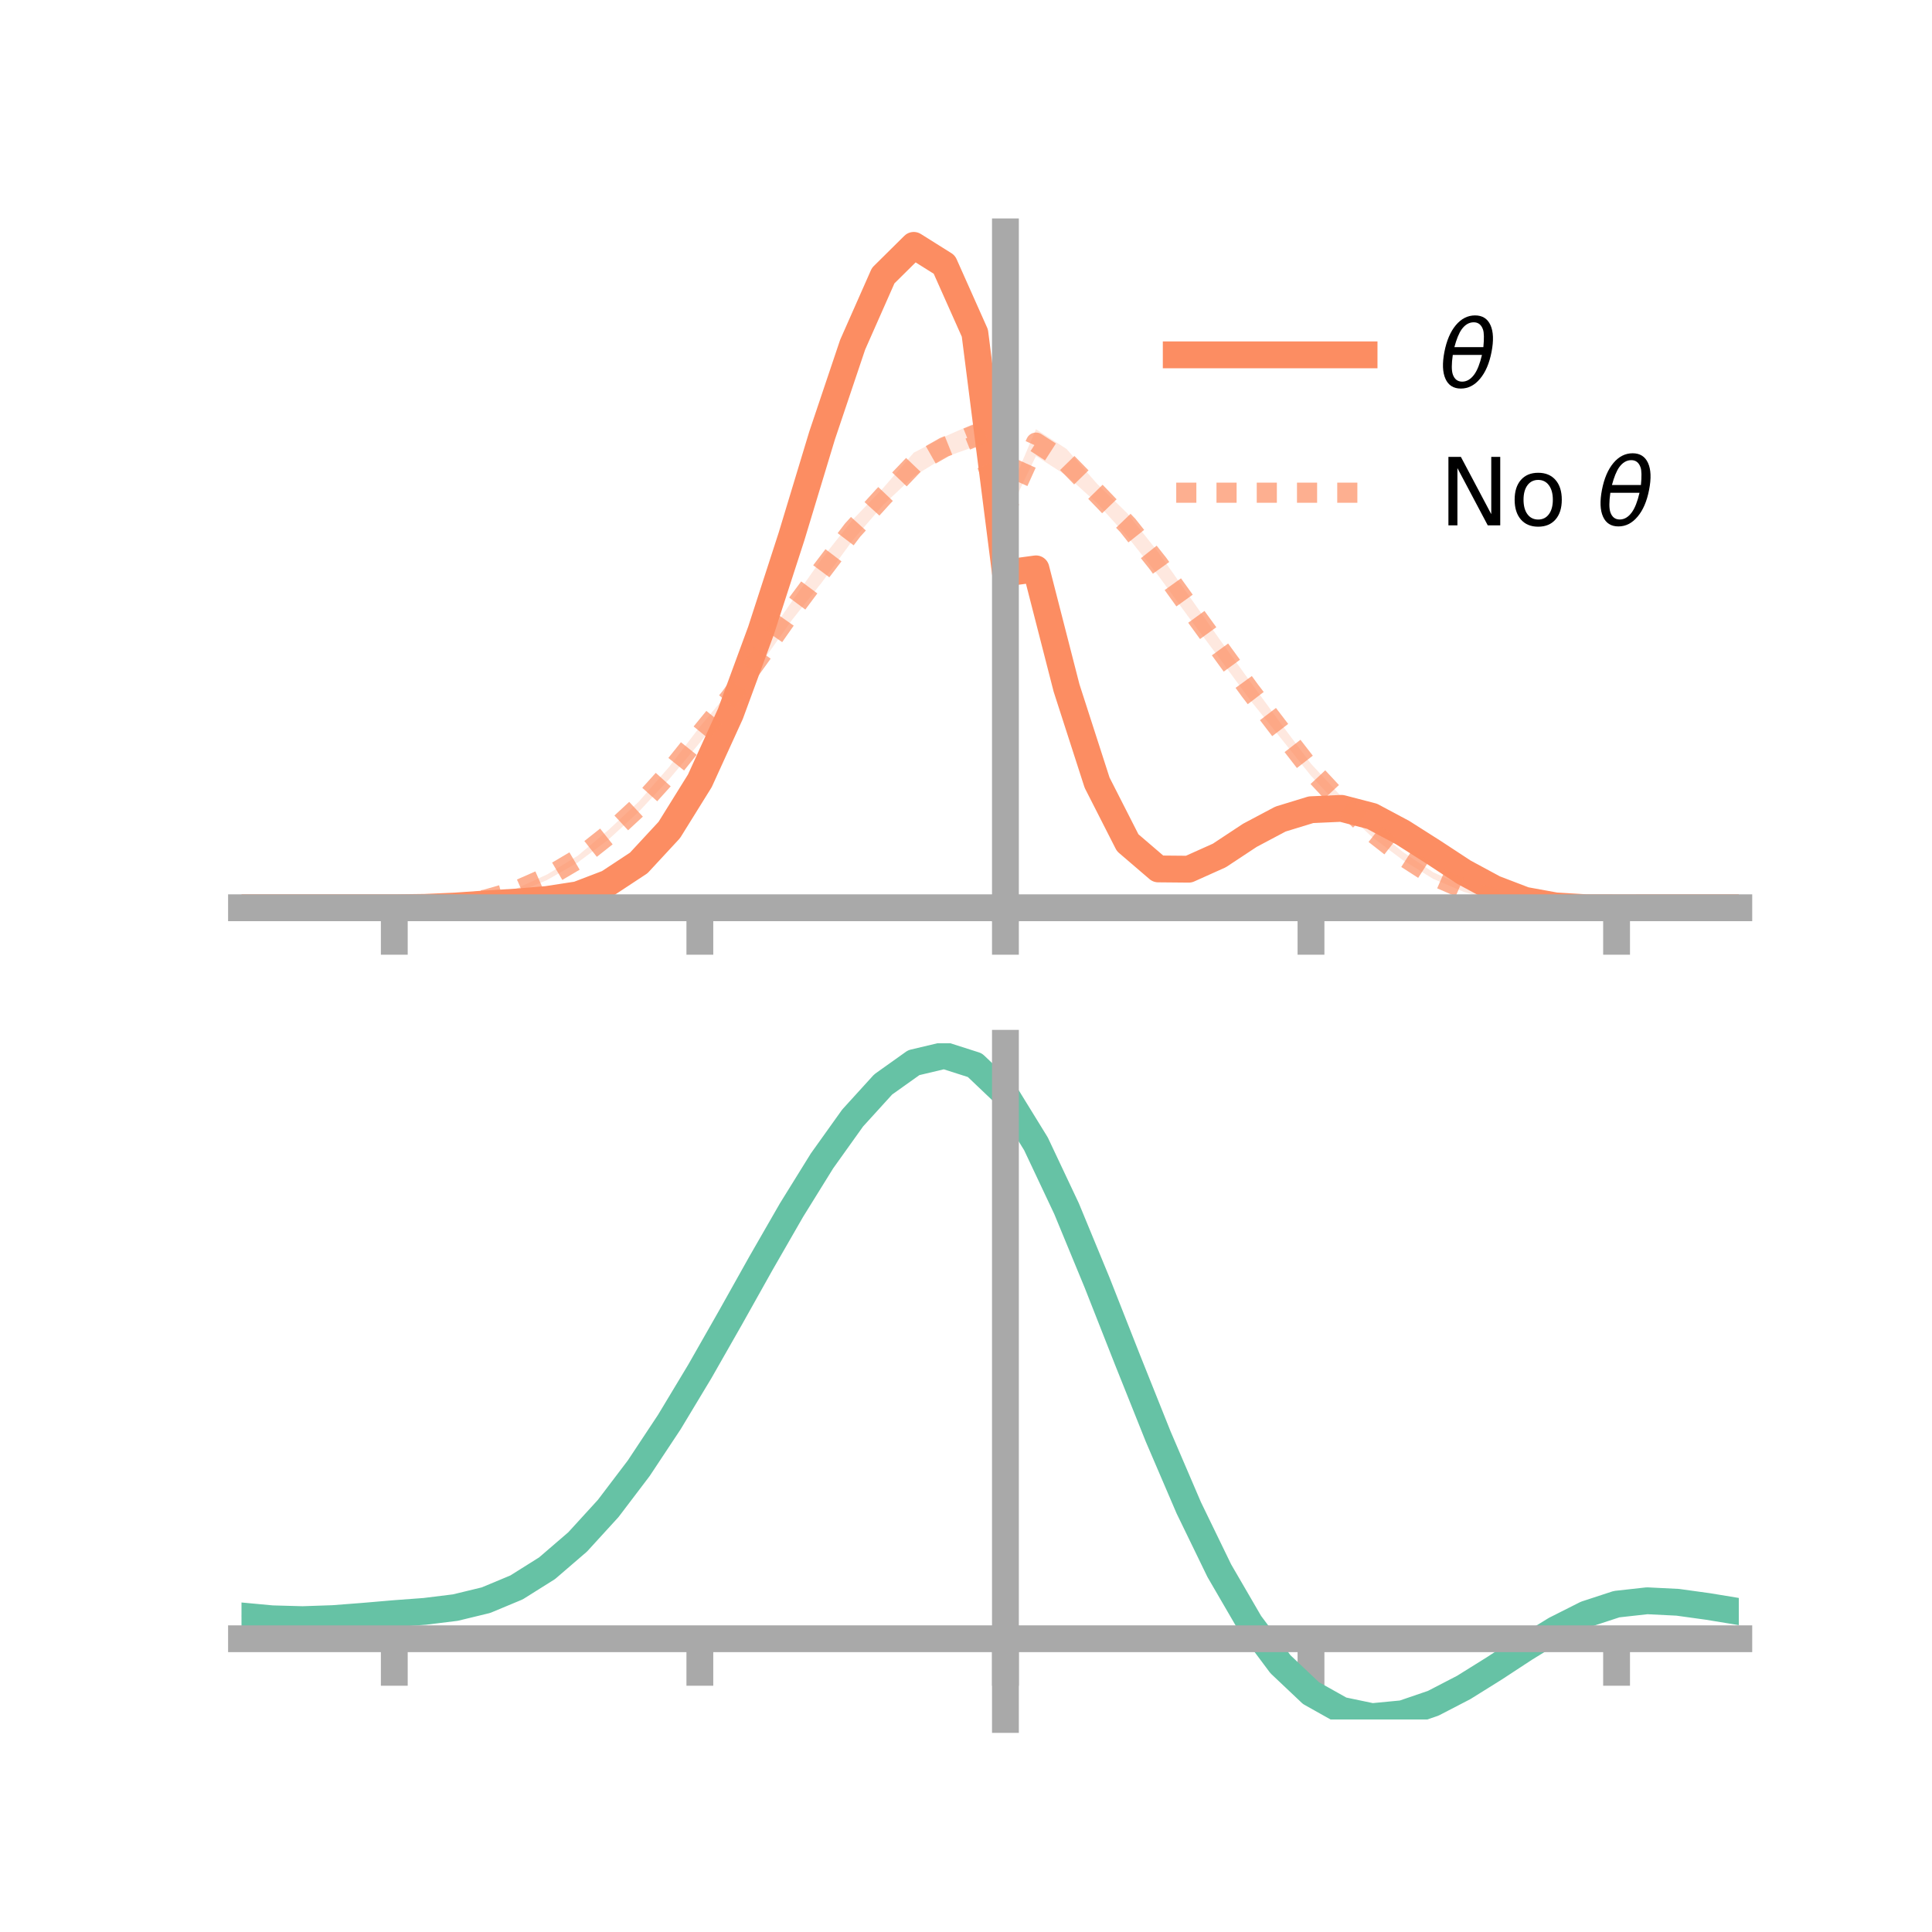 <?xml version="1.0" encoding="utf-8" standalone="no"?>
<!DOCTYPE svg PUBLIC "-//W3C//DTD SVG 1.1//EN"
  "http://www.w3.org/Graphics/SVG/1.1/DTD/svg11.dtd">
<!-- Created with matplotlib (https://matplotlib.org/) -->
<svg height="144pt" version="1.1" viewBox="0 0 144 144" width="144pt" xmlns="http://www.w3.org/2000/svg" xmlns:xlink="http://www.w3.org/1999/xlink">
 <defs>
  <style type="text/css">*{stroke-linecap:butt;stroke-linejoin:round;}</style>
 </defs>
 <g id="figure_1">
  <g id="patch_1">
   <path d="M 0 144 
L 144 144 
L 144 0 
L 0 0 
z
" style="fill:none;"/>
  </g>
  <g id="axes_1">
   <g id="patch_2">
    <path d="M 18 67.68 
L 129.6 67.68 
L 129.6 17.28 
L 18 17.28 
z
" style="fill:none;"/>
   </g>
   <g id="PolyCollection_1">
    <path clip-path="url(#p983f799873)" d="M 18 67.66 
L 18 67.66 
L 20.278 67.66 
L 22.555 67.66 
L 24.833 67.66 
L 27.11 67.66 
L 29.388 67.66 
L 31.665 67.607 
L 33.943 67.477 
L 36.22 67.277 
L 38.498 67.126 
L 40.776 66.926 
L 43.053 66.513 
L 45.331 65.585 
L 47.608 64.07 
L 49.886 61.501 
L 52.163 57.777 
L 54.441 52.709 
L 56.718 46.505 
L 58.996 39.393 
L 61.273 31.654 
L 63.551 24.824 
L 65.829 19.706 
L 68.106 17.28 
L 70.384 18.734 
L 72.661 23.759 
L 74.939 42.179 
L 77.216 41.613 
L 79.494 50.473 
L 81.771 57.668 
L 84.049 62.307 
L 86.327 64.26 
L 88.604 64.306 
L 90.882 63.348 
L 93.159 61.898 
L 95.437 60.642 
L 97.714 59.993 
L 99.992 59.873 
L 102.269 60.457 
L 104.547 61.806 
L 106.824 63.195 
L 109.102 64.798 
L 111.38 66.081 
L 113.657 66.994 
L 115.935 67.459 
L 118.212 67.631 
L 120.49 67.66 
L 122.767 67.66 
L 125.045 67.66 
L 127.322 67.66 
L 129.6 67.66 
L 129.6 67.66 
L 129.6 67.66 
L 127.322 67.66 
L 125.045 67.66 
L 122.767 67.66 
L 120.49 67.661 
L 118.212 67.68 
L 115.935 67.577 
L 113.657 67.211 
L 111.38 66.383 
L 109.102 65.207 
L 106.824 63.818 
L 104.547 62.315 
L 102.269 61.228 
L 99.992 60.627 
L 97.714 60.71 
L 95.437 61.458 
L 93.159 62.619 
L 90.882 64.178 
L 88.604 65.264 
L 86.327 65.268 
L 84.049 63.313 
L 81.771 59.004 
L 79.494 52.08 
L 77.216 43.187 
L 74.939 43.24 
L 72.661 25.892 
L 70.384 20.704 
L 68.106 19.298 
L 65.829 21.38 
L 63.551 26.564 
L 61.273 33.276 
L 58.996 40.58 
L 56.718 47.521 
L 54.441 53.697 
L 52.163 58.617 
L 49.886 62.22 
L 47.608 64.567 
L 45.331 66.055 
L 43.053 66.868 
L 40.776 67.156 
L 38.498 67.341 
L 36.22 67.465 
L 33.943 67.583 
L 31.665 67.654 
L 29.388 67.66 
L 27.11 67.66 
L 24.833 67.66 
L 22.555 67.66 
L 20.278 67.66 
L 18 67.66 
z
" style="fill:#fc8d62;fill-opacity:0.2;"/>
   </g>
   <g id="PolyCollection_2">
    <path clip-path="url(#p983f799873)" d="M 18 67.66 
L 18 67.66 
L 20.278 67.66 
L 22.555 67.66 
L 24.833 67.66 
L 27.11 67.66 
L 29.388 67.66 
L 31.665 67.603 
L 33.943 67.392 
L 36.22 66.962 
L 38.498 66.23 
L 40.776 65.176 
L 43.053 63.789 
L 45.331 61.88 
L 47.608 59.753 
L 49.886 57.145 
L 52.163 54.171 
L 54.441 51.437 
L 56.718 48.169 
L 58.996 44.862 
L 61.273 41.616 
L 63.551 38.743 
L 65.829 36.373 
L 68.106 33.739 
L 70.384 32.552 
L 72.661 31.544 
L 74.939 37.342 
L 77.216 31.992 
L 79.494 33.462 
L 81.771 36.061 
L 84.049 38.288 
L 86.327 41.157 
L 88.604 44.385 
L 90.882 47.622 
L 93.159 50.772 
L 95.437 53.889 
L 97.714 56.924 
L 99.992 59.384 
L 102.269 61.631 
L 104.547 63.489 
L 106.824 65.016 
L 109.102 66.04 
L 111.38 66.866 
L 113.657 67.323 
L 115.935 67.562 
L 118.212 67.642 
L 120.49 67.66 
L 122.767 67.66 
L 125.045 67.66 
L 127.322 67.66 
L 129.6 67.66 
L 129.6 67.66 
L 129.6 67.66 
L 127.322 67.66 
L 125.045 67.66 
L 122.767 67.66 
L 120.49 67.661 
L 118.212 67.68 
L 115.935 67.671 
L 113.657 67.529 
L 111.38 67.135 
L 109.102 66.475 
L 106.824 65.508 
L 104.547 64.1 
L 102.269 62.39 
L 99.992 60.256 
L 97.714 57.823 
L 95.437 54.986 
L 93.159 52.153 
L 90.882 49.05 
L 88.604 46.013 
L 86.327 42.893 
L 84.049 40.016 
L 81.771 37.507 
L 79.494 35.45 
L 77.216 33.988 
L 74.939 38.72 
L 72.661 33.275 
L 70.384 34.098 
L 68.106 35.498 
L 65.829 37.634 
L 63.551 40.274 
L 61.273 43.384 
L 58.996 46.254 
L 56.718 49.462 
L 54.441 52.519 
L 52.163 55.352 
L 49.886 58.064 
L 47.608 60.504 
L 45.331 62.594 
L 43.053 64.291 
L 40.776 65.593 
L 38.498 66.546 
L 36.22 67.132 
L 33.943 67.511 
L 31.665 67.646 
L 29.388 67.66 
L 27.11 67.66 
L 24.833 67.66 
L 22.555 67.66 
L 20.278 67.66 
L 18 67.66 
z
" style="fill:#fc8d62;fill-opacity:0.2;"/>
   </g>
   <g id="matplotlib.axis_1">
    <g id="xtick_1">
     <g id="line2d_1">
      <defs>
       <path d="M 0 0 
L 0 3.5 
" id="mfb01b324b4" style="stroke:#a9a9a9;stroke-width:2;"/>
      </defs>
      <g>
       <use style="fill:#a9a9a9;stroke:#a9a9a9;stroke-width:2;" x="29.388" xlink:href="#mfb01b324b4" y="67.66"/>
      </g>
     </g>
    </g>
    <g id="xtick_2">
     <g id="line2d_2">
      <g>
       <use style="fill:#a9a9a9;stroke:#a9a9a9;stroke-width:2;" x="52.163" xlink:href="#mfb01b324b4" y="67.66"/>
      </g>
     </g>
    </g>
    <g id="xtick_3">
     <g id="line2d_3">
      <g>
       <use style="fill:#a9a9a9;stroke:#a9a9a9;stroke-width:2;" x="74.939" xlink:href="#mfb01b324b4" y="67.66"/>
      </g>
     </g>
    </g>
    <g id="xtick_4">
     <g id="line2d_4">
      <g>
       <use style="fill:#a9a9a9;stroke:#a9a9a9;stroke-width:2;" x="97.714" xlink:href="#mfb01b324b4" y="67.66"/>
      </g>
     </g>
    </g>
    <g id="xtick_5">
     <g id="line2d_5">
      <g>
       <use style="fill:#a9a9a9;stroke:#a9a9a9;stroke-width:2;" x="120.49" xlink:href="#mfb01b324b4" y="67.66"/>
      </g>
     </g>
    </g>
   </g>
   <g id="matplotlib.axis_2"/>
   <g id="line2d_6">
    <path clip-path="url(#p983f799873)" d="M 18 67.66 
L 20.278 67.66 
L 22.555 67.66 
L 24.833 67.66 
L 27.11 67.66 
L 29.388 67.66 
L 31.665 67.63 
L 33.943 67.53 
L 36.22 67.371 
L 38.498 67.233 
L 40.776 67.041 
L 43.053 66.691 
L 45.331 65.82 
L 47.608 64.319 
L 49.886 61.86 
L 52.163 58.197 
L 54.441 53.203 
L 56.718 47.013 
L 58.996 39.986 
L 61.273 32.465 
L 63.551 25.694 
L 65.829 20.543 
L 68.106 18.289 
L 70.384 19.719 
L 72.661 24.826 
L 74.939 42.709 
L 77.216 42.4 
L 79.494 51.277 
L 81.771 58.336 
L 84.049 62.81 
L 86.327 64.764 
L 88.604 64.785 
L 90.882 63.763 
L 93.159 62.259 
L 95.437 61.05 
L 97.714 60.352 
L 99.992 60.25 
L 102.269 60.843 
L 104.547 62.06 
L 106.824 63.507 
L 109.102 65.002 
L 111.38 66.232 
L 113.657 67.103 
L 115.935 67.518 
L 118.212 67.656 
L 120.49 67.661 
L 122.767 67.66 
L 125.045 67.66 
L 127.322 67.66 
L 129.6 67.66 
" style="fill:none;stroke:#fc8d62;stroke-linecap:square;stroke-width:2;"/>
   </g>
   <g id="line2d_7">
    <path clip-path="url(#p983f799873)" d="M 18 67.66 
L 20.278 67.66 
L 22.555 67.66 
L 24.833 67.66 
L 27.11 67.66 
L 29.388 67.66 
L 31.665 67.625 
L 33.943 67.451 
L 36.22 67.047 
L 38.498 66.388 
L 40.776 65.384 
L 43.053 64.04 
L 45.331 62.237 
L 47.608 60.129 
L 49.886 57.605 
L 52.163 54.761 
L 54.441 51.978 
L 56.718 48.815 
L 58.996 45.558 
L 61.273 42.5 
L 63.551 39.508 
L 65.829 37.003 
L 68.106 34.618 
L 70.384 33.325 
L 72.661 32.409 
L 74.939 38.031 
L 77.216 32.99 
L 79.494 34.456 
L 81.771 36.784 
L 84.049 39.152 
L 86.327 42.025 
L 88.604 45.199 
L 90.882 48.336 
L 93.159 51.462 
L 95.437 54.437 
L 97.714 57.374 
L 99.992 59.82 
L 102.269 62.011 
L 104.547 63.795 
L 106.824 65.262 
L 109.102 66.258 
L 111.38 67 
L 113.657 67.426 
L 115.935 67.617 
L 118.212 67.661 
L 120.49 67.661 
L 122.767 67.66 
L 125.045 67.66 
L 127.322 67.66 
L 129.6 67.66 
" style="fill:none;stroke:#fc8d62;stroke-dasharray:1.5,1.5;stroke-dashoffset:0;stroke-opacity:0.7;stroke-width:1.5;"/>
   </g>
   <g id="patch_3">
    <path d="M 74.939 67.68 
L 74.939 17.28 
" style="fill:none;stroke:#a9a9a9;stroke-linecap:square;stroke-linejoin:miter;stroke-width:2;"/>
   </g>
   <g id="patch_4">
    <path d="M 129.6 67.68 
L 129.6 17.28 
" style="fill:none;"/>
   </g>
   <g id="patch_5">
    <path d="M 18 67.66 
L 129.6 67.66 
" style="fill:none;stroke:#a9a9a9;stroke-linecap:square;stroke-linejoin:miter;stroke-width:2;"/>
   </g>
   <g id="patch_6">
    <path d="M 18 17.28 
L 129.6 17.28 
" style="fill:none;"/>
   </g>
   <g id="legend_1">
    <g id="line2d_8">
     <path d="M 87.67 26.449 
L 101.67 26.449 
" style="fill:none;stroke:#fc8d62;stroke-linecap:square;stroke-width:2;"/>
    </g>
    <g id="line2d_9"/>
    <g id="text_1">
     <!-- $\theta$ -->
     <g transform="translate(107.27 28.899)scale(0.07 -0.07)">
      <defs>
       <path d="M 45.516 34.672 
L 14.453 34.672 
Q 12.359 20.062 14.5 13.875 
Q 17.188 6.25 24.469 6.25 
Q 31.781 6.25 37.359 13.922 
Q 42.234 20.656 45.516 34.672 
z
M 47.016 42.969 
Q 48.344 56.844 46.625 61.719 
Q 43.953 69.438 36.766 69.438 
Q 29.297 69.438 23.828 61.812 
Q 19.531 55.672 16.156 42.969 
z
M 38.188 76.766 
Q 49.906 76.766 54.594 66.406 
Q 59.281 56.109 55.719 37.844 
Q 52.203 19.625 43.453 9.281 
Q 34.766 -1.125 23.047 -1.125 
Q 11.281 -1.125 6.641 9.281 
Q 2 19.625 5.516 37.844 
Q 9.078 56.109 17.719 66.406 
Q 26.422 76.766 38.188 76.766 
z
" id="DejaVuSans-Oblique-952"/>
      </defs>
      <use transform="translate(0 0.234)" xlink:href="#DejaVuSans-Oblique-952"/>
     </g>
    </g>
    <g id="line2d_10">
     <path d="M 87.67 36.724 
L 101.67 36.724 
" style="fill:none;stroke:#fc8d62;stroke-dasharray:1.5,1.5;stroke-dashoffset:0;stroke-opacity:0.7;stroke-width:1.5;"/>
    </g>
    <g id="line2d_11"/>
    <g id="text_2">
     <!-- No $\theta$ -->
     <g transform="translate(107.27 39.174)scale(0.07 -0.07)">
      <defs>
       <path d="M 9.812 72.906 
L 23.094 72.906 
L 55.422 11.922 
L 55.422 72.906 
L 64.984 72.906 
L 64.984 0 
L 51.703 0 
L 19.391 60.984 
L 19.391 0 
L 9.812 0 
z
" id="DejaVuSans-78"/>
       <path d="M 30.609 48.391 
Q 23.391 48.391 19.188 42.75 
Q 14.984 37.109 14.984 27.297 
Q 14.984 17.484 19.156 11.844 
Q 23.344 6.203 30.609 6.203 
Q 37.797 6.203 41.984 11.859 
Q 46.188 17.531 46.188 27.297 
Q 46.188 37.016 41.984 42.703 
Q 37.797 48.391 30.609 48.391 
z
M 30.609 56 
Q 42.328 56 49.016 48.375 
Q 55.719 40.766 55.719 27.297 
Q 55.719 13.875 49.016 6.219 
Q 42.328 -1.422 30.609 -1.422 
Q 18.844 -1.422 12.172 6.219 
Q 5.516 13.875 5.516 27.297 
Q 5.516 40.766 12.172 48.375 
Q 18.844 56 30.609 56 
z
" id="DejaVuSans-111"/>
       <path id="DejaVuSans-32"/>
      </defs>
      <use transform="translate(0 0.234)" xlink:href="#DejaVuSans-78"/>
      <use transform="translate(74.805 0.234)" xlink:href="#DejaVuSans-111"/>
      <use transform="translate(135.986 0.234)" xlink:href="#DejaVuSans-32"/>
      <use transform="translate(167.773 0.234)" xlink:href="#DejaVuSans-Oblique-952"/>
     </g>
    </g>
   </g>
  </g>
  <g id="axes_2">
   <g id="patch_7">
    <path d="M 18 128.16 
L 129.6 128.16 
L 129.6 77.76 
L 18 77.76 
z
" style="fill:none;"/>
   </g>
   <g id="PolyCollection_3">
    <path clip-path="url(#pd3177900d2)" d="M 18 120.483 
L 18 120.406 
L 20.278 120.626 
L 22.555 120.689 
L 24.833 120.604 
L 27.11 120.42 
L 29.388 120.216 
L 31.665 120.042 
L 33.943 119.757 
L 36.22 119.198 
L 38.498 118.238 
L 40.776 116.786 
L 43.053 114.79 
L 45.331 112.243 
L 47.608 109.176 
L 49.886 105.659 
L 52.163 101.792 
L 54.441 97.705 
L 56.718 93.552 
L 58.996 89.507 
L 61.273 85.76 
L 63.551 82.509 
L 65.829 79.958 
L 68.106 78.309 
L 70.384 77.76 
L 72.661 78.5 
L 74.939 80.699 
L 77.216 84.446 
L 79.494 89.34 
L 81.771 94.93 
L 84.049 100.796 
L 86.327 106.573 
L 88.604 111.96 
L 90.882 116.723 
L 93.159 120.698 
L 95.437 123.789 
L 97.714 125.965 
L 99.992 127.256 
L 102.269 127.738 
L 104.547 127.527 
L 106.824 126.762 
L 109.102 125.599 
L 111.38 124.201 
L 113.657 122.733 
L 115.935 121.355 
L 118.212 120.22 
L 120.49 119.48 
L 122.767 119.23 
L 125.045 119.35 
L 127.322 119.675 
L 129.6 120.064 
L 129.6 120.167 
L 129.6 120.167 
L 127.322 119.804 
L 125.045 119.5 
L 122.767 119.393 
L 120.49 119.65 
L 118.212 120.401 
L 115.935 121.562 
L 113.657 122.982 
L 111.38 124.499 
L 109.102 125.943 
L 106.824 127.143 
L 104.547 127.933 
L 102.269 128.16 
L 99.992 127.691 
L 97.714 126.424 
L 95.437 124.296 
L 93.159 121.287 
L 90.882 117.428 
L 88.604 112.807 
L 86.327 107.58 
L 84.049 101.97 
L 81.771 96.268 
L 79.494 90.83 
L 77.216 86.067 
L 74.939 82.419 
L 72.661 80.284 
L 70.384 79.568 
L 68.106 80.1 
L 65.829 81.693 
L 63.551 84.151 
L 61.273 87.278 
L 58.996 90.875 
L 56.718 94.752 
L 54.441 98.728 
L 52.163 102.636 
L 49.886 106.331 
L 47.608 109.691 
L 45.331 112.623 
L 43.053 115.065 
L 40.776 116.988 
L 38.498 118.398 
L 36.22 119.337 
L 33.943 119.884 
L 31.665 120.16 
L 29.388 120.324 
L 27.11 120.513 
L 24.833 120.678 
L 22.555 120.748 
L 20.278 120.685 
L 18 120.483 
z
" style="fill:#66c2a5;fill-opacity:0.2;"/>
   </g>
   <g id="matplotlib.axis_3">
    <g id="xtick_6">
     <g id="line2d_12">
      <g>
       <use style="fill:#a9a9a9;stroke:#a9a9a9;stroke-width:2;" x="29.388" xlink:href="#mfb01b324b4" y="122.143"/>
      </g>
     </g>
    </g>
    <g id="xtick_7">
     <g id="line2d_13">
      <g>
       <use style="fill:#a9a9a9;stroke:#a9a9a9;stroke-width:2;" x="52.163" xlink:href="#mfb01b324b4" y="122.143"/>
      </g>
     </g>
    </g>
    <g id="xtick_8">
     <g id="line2d_14">
      <g>
       <use style="fill:#a9a9a9;stroke:#a9a9a9;stroke-width:2;" x="74.939" xlink:href="#mfb01b324b4" y="122.143"/>
      </g>
     </g>
    </g>
    <g id="xtick_9">
     <g id="line2d_15">
      <g>
       <use style="fill:#a9a9a9;stroke:#a9a9a9;stroke-width:2;" x="97.714" xlink:href="#mfb01b324b4" y="122.143"/>
      </g>
     </g>
    </g>
    <g id="xtick_10">
     <g id="line2d_16">
      <g>
       <use style="fill:#a9a9a9;stroke:#a9a9a9;stroke-width:2;" x="120.49" xlink:href="#mfb01b324b4" y="122.143"/>
      </g>
     </g>
    </g>
   </g>
   <g id="matplotlib.axis_4"/>
   <g id="line2d_17">
    <path clip-path="url(#pd3177900d2)" d="M 18 120.444 
L 20.278 120.656 
L 22.555 120.719 
L 24.833 120.641 
L 27.11 120.466 
L 29.388 120.27 
L 31.665 120.101 
L 33.943 119.82 
L 36.22 119.268 
L 38.498 118.318 
L 40.776 116.887 
L 43.053 114.927 
L 45.331 112.433 
L 47.608 109.434 
L 49.886 105.995 
L 52.163 102.214 
L 54.441 98.216 
L 56.718 94.152 
L 58.996 90.191 
L 61.273 86.519 
L 63.551 83.33 
L 65.829 80.826 
L 68.106 79.205 
L 70.384 78.664 
L 72.661 79.392 
L 74.939 81.559 
L 77.216 85.257 
L 79.494 90.085 
L 81.771 95.599 
L 84.049 101.383 
L 86.327 107.077 
L 88.604 112.384 
L 90.882 117.075 
L 93.159 120.992 
L 95.437 124.042 
L 97.714 126.195 
L 99.992 127.473 
L 102.269 127.949 
L 104.547 127.73 
L 106.824 126.952 
L 109.102 125.771 
L 111.38 124.35 
L 113.657 122.858 
L 115.935 121.459 
L 118.212 120.311 
L 120.49 119.565 
L 122.767 119.312 
L 125.045 119.425 
L 127.322 119.74 
L 129.6 120.115 
" style="fill:none;stroke:#66c2a5;stroke-linecap:square;stroke-width:2;"/>
   </g>
   <g id="patch_8">
    <path d="M 74.939 128.16 
L 74.939 77.76 
" style="fill:none;stroke:#a9a9a9;stroke-linecap:square;stroke-linejoin:miter;stroke-width:2;"/>
   </g>
   <g id="patch_9">
    <path d="M 129.6 128.16 
L 129.6 77.76 
" style="fill:none;"/>
   </g>
   <g id="patch_10">
    <path d="M 18 122.143 
L 129.6 122.143 
" style="fill:none;stroke:#a9a9a9;stroke-linecap:square;stroke-linejoin:miter;stroke-width:2;"/>
   </g>
   <g id="patch_11">
    <path d="M 18 77.76 
L 129.6 77.76 
" style="fill:none;"/>
   </g>
  </g>
 </g>
 <defs>
  <clipPath id="p983f799873">
   <rect height="50.4" width="111.6" x="18" y="17.28"/>
  </clipPath>
  <clipPath id="pd3177900d2">
   <rect height="50.4" width="111.6" x="18" y="77.76"/>
  </clipPath>
 </defs>
</svg>
